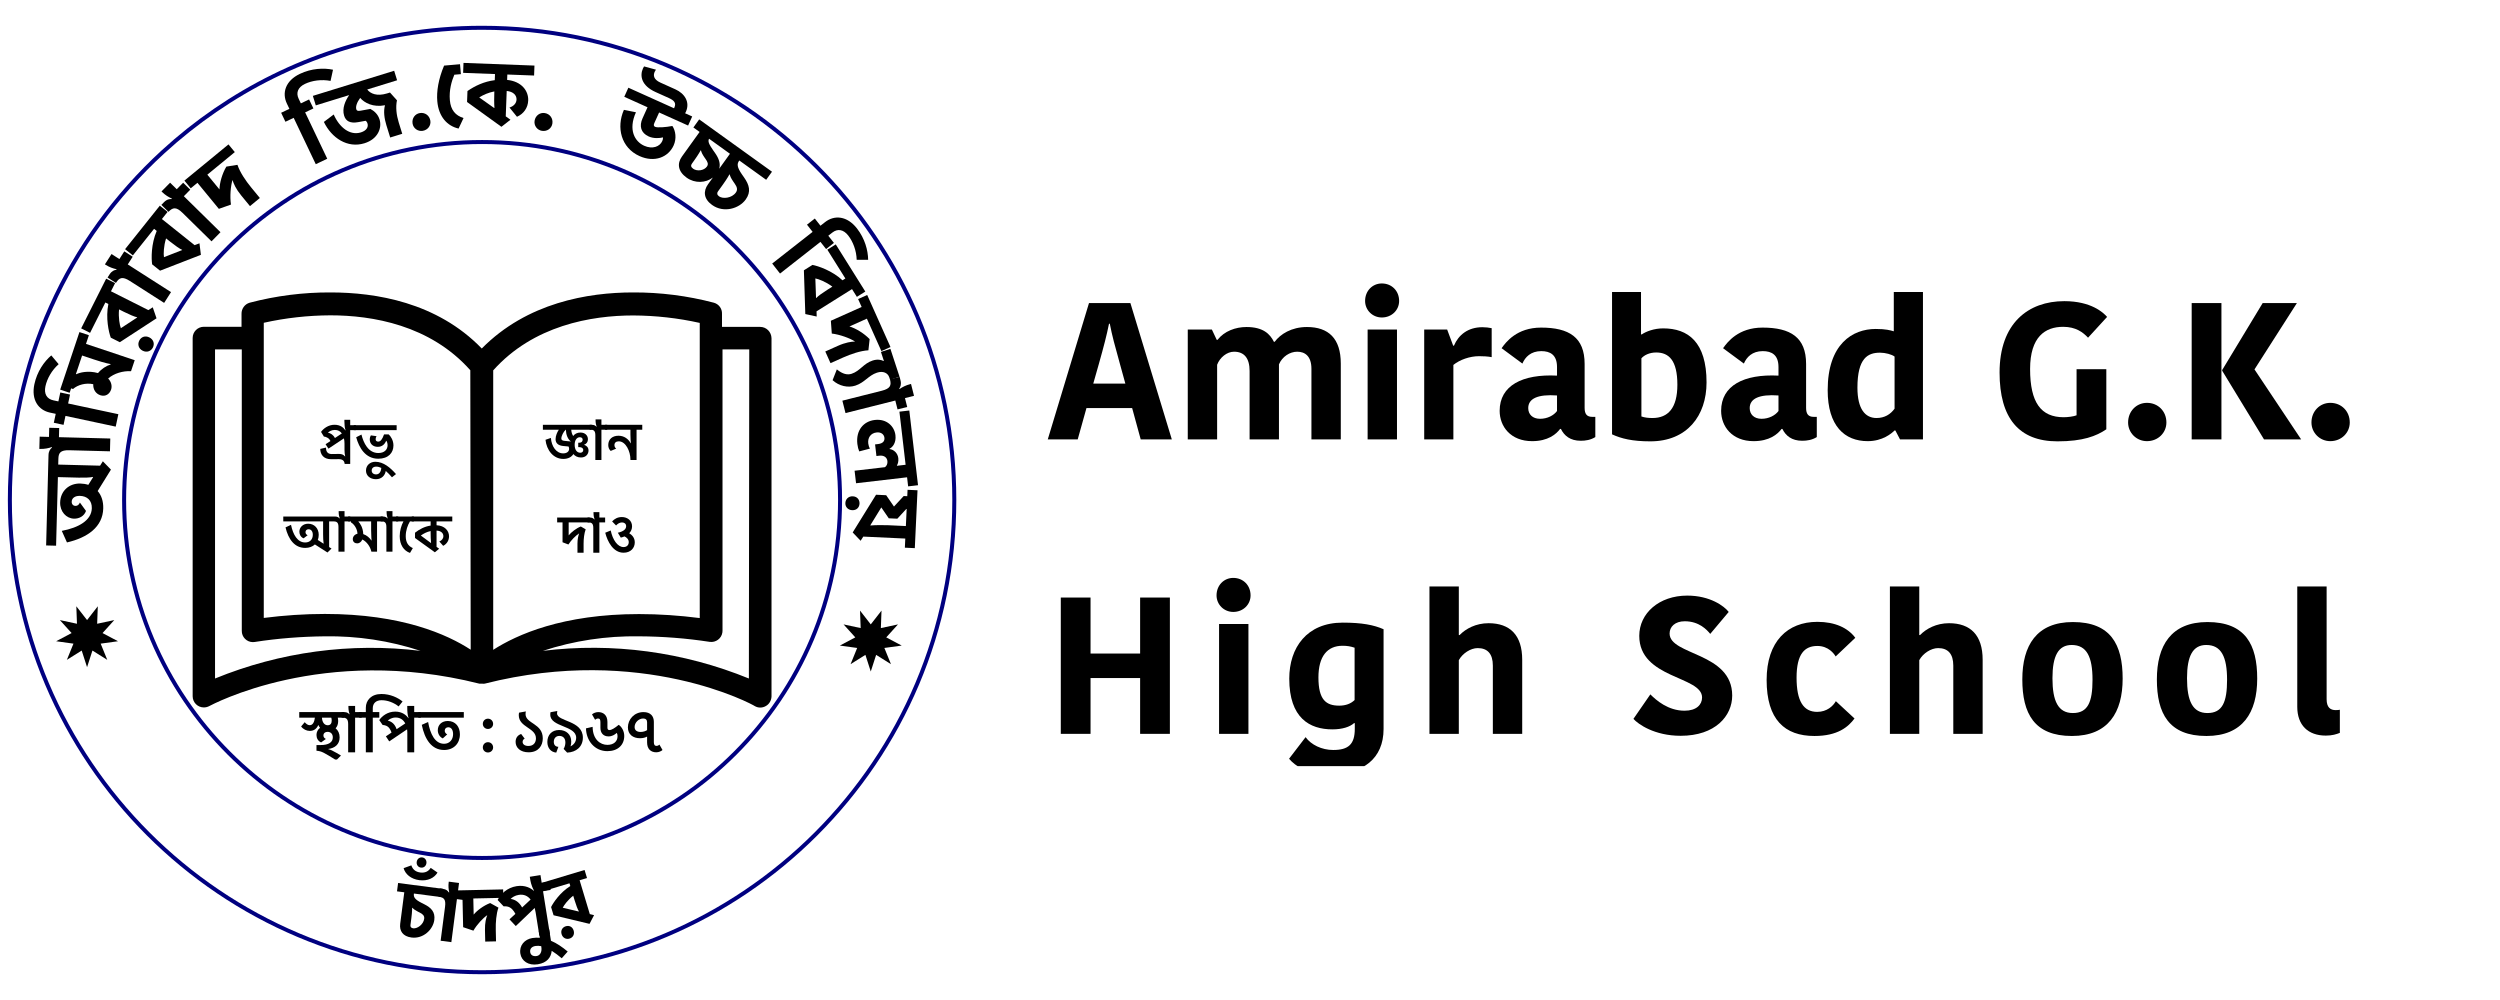<?xml version="1.0" encoding="UTF-8" standalone="no"?> <!-- Created with Vectornator (http://vectornator.io/) --><!DOCTYPE svg PUBLIC "-//W3C//DTD SVG 1.1//EN" "http://www.w3.org/Graphics/SVG/1.1/DTD/svg11.dtd">
<svg height="100%" stroke-miterlimit="10" style="fill-rule:nonzero;clip-rule:evenodd;stroke-linecap:round;stroke-linejoin:round;" version="1.1" viewBox="0 0 900 360" width="100%" xml:space="preserve" xmlns="http://www.w3.org/2000/svg" xmlns:vectornator="http://vectornator.io" xmlns:xlink="http://www.w3.org/1999/xlink">
<defs>
<path d="M92.568 178.321L174.153 178.321L174.153 178.321L174.153 209.524L174.153 209.524L92.568 209.524L92.568 209.524L92.568 178.321L92.568 178.321Z" fill-rule="evenodd" id="Fill"/>
<path d="M92.568 178.321L174.153 178.321L174.153 178.321L174.153 209.524L174.153 209.524L92.568 209.524L92.568 209.524L92.568 178.321L92.568 178.321Z" fill-rule="evenodd" id="Fill_2"/>
<path d="M92.568 178.321L174.153 178.321L174.153 178.321L174.153 209.524L174.153 209.524L92.568 209.524L92.568 209.524L92.568 178.321L92.568 178.321Z" fill-rule="evenodd" id="Fill_3"/>
<path d="M92.568 178.321L174.153 178.321L174.153 178.321L174.153 209.524L174.153 209.524L92.568 209.524L92.568 209.524L92.568 178.321L92.568 178.321Z" fill-rule="evenodd" id="Fill_4"/>
<path d="M92.568 178.321L174.153 178.321L174.153 178.321L174.153 209.524L174.153 209.524L92.568 209.524L92.568 209.524L92.568 178.321L92.568 178.321Z" fill-rule="evenodd" id="Fill_5"/>
<path d="M107.144 145.448L152.164 145.448L152.164 145.448L152.164 178.03L152.164 178.03L107.144 178.03L107.144 178.03L107.144 145.448L107.144 145.448Z" fill-rule="evenodd" id="Fill_6"/>
<path d="M107.144 145.448L152.164 145.448L152.164 145.448L152.164 178.03L152.164 178.03L107.144 178.03L107.144 178.03L107.144 145.448L107.144 145.448Z" fill-rule="evenodd" id="Fill_7"/>
<path d="M107.144 145.448L152.164 145.448L152.164 145.448L152.164 178.03L152.164 178.03L107.144 178.03L107.144 178.03L107.144 145.448L107.144 145.448Z" fill-rule="evenodd" id="Fill_8"/>
<path d="M191.778 145.307L236.798 145.307L236.798 145.307L236.798 177.89L236.798 177.89L191.778 177.89L191.778 177.89L191.778 145.307L191.778 145.307Z" fill-rule="evenodd" id="Fill_9"/>
<path d="M191.778 145.307L236.798 145.307L236.798 145.307L236.798 177.89L236.798 177.89L191.778 177.89L191.778 177.89L191.778 145.307L191.778 145.307Z" fill-rule="evenodd" id="Fill_10"/>
<path d="M191.778 145.307L236.798 145.307L236.798 145.307L236.798 177.89L236.798 177.89L191.778 177.89L191.778 177.89L191.778 145.307L191.778 145.307Z" fill-rule="evenodd" id="Fill_11"/>
<path d="M193.64 178.687L238.66 178.687L238.66 178.687L238.66 205.686L238.66 205.686L193.64 205.686L193.64 205.686L193.64 178.687L193.64 178.687Z" fill-rule="evenodd" id="Fill_12"/>
<path d="M193.64 178.687L238.66 178.687L238.66 178.687L238.66 205.686L238.66 205.686L193.64 205.686L193.64 205.686L193.64 178.687L193.64 178.687Z" fill-rule="evenodd" id="Fill_13"/>
<path d="M193.64 178.687L238.66 178.687L238.66 178.687L238.66 205.686L238.66 205.686L193.64 205.686L193.64 205.686L193.64 178.687L193.64 178.687Z" fill-rule="evenodd" id="Fill_14"/>
<path d="M105.82 247.798L242.798 247.798L242.798 247.798L242.798 273.442L242.798 273.442L105.82 273.442L105.82 273.442L105.82 247.798L105.82 247.798Z" fill-rule="evenodd" id="Fill_15"/>
<path d="M105.82 247.798L242.798 247.798L242.798 247.798L242.798 273.442L242.798 273.442L105.82 273.442L105.82 273.442L105.82 247.798L105.82 247.798Z" fill-rule="evenodd" id="Fill_16"/>
<path d="M105.82 247.798L242.798 247.798L242.798 247.798L242.798 273.442L242.798 273.442L105.82 273.442L105.82 273.442L105.82 247.798L105.82 247.798Z" fill-rule="evenodd" id="Fill_17"/>
<path d="M105.82 247.798L242.798 247.798L242.798 247.798L242.798 273.442L242.798 273.442L105.82 273.442L105.82 273.442L105.82 247.798L105.82 247.798Z" fill-rule="evenodd" id="Fill_18"/>
<path d="M105.82 247.798L242.798 247.798L242.798 247.798L242.798 273.442L242.798 273.442L105.82 273.442L105.82 273.442L105.82 247.798L105.82 247.798Z" fill-rule="evenodd" id="Fill_19"/>
<path d="M105.82 247.798L242.798 247.798L242.798 247.798L242.798 273.442L242.798 273.442L105.82 273.442L105.82 273.442L105.82 247.798L105.82 247.798Z" fill-rule="evenodd" id="Fill_20"/>
<path d="M105.82 247.798L242.798 247.798L242.798 247.798L242.798 273.442L242.798 273.442L105.82 273.442L105.82 273.442L105.82 247.798L105.82 247.798Z" fill-rule="evenodd" id="Fill_21"/>
<path d="M105.82 247.798L242.798 247.798L242.798 247.798L242.798 273.442L242.798 273.442L105.82 273.442L105.82 273.442L105.82 247.798L105.82 247.798Z" fill-rule="evenodd" id="Fill_22"/>
<path d="M105.82 247.798L242.798 247.798L242.798 247.798L242.798 273.442L242.798 273.442L105.82 273.442L105.82 273.442L105.82 247.798L105.82 247.798Z" fill-rule="evenodd" id="Fill_23"/>
<path d="M105.82 247.798L242.798 247.798L242.798 247.798L242.798 273.442L242.798 273.442L105.82 273.442L105.82 273.442L105.82 247.798L105.82 247.798Z" fill-rule="evenodd" id="Fill_24"/>
<path d="M374.715 84.185L896.45 84.185L896.45 84.185L896.45 275.815L896.45 275.815L374.715 275.815L374.715 275.815L374.715 84.185L374.715 84.185Z" fill-rule="evenodd" id="Fill_25"/>
<path d="M374.715 84.185L896.45 84.185L896.45 84.185L896.45 275.815L896.45 275.815L374.715 275.815L374.715 275.815L374.715 84.185L374.715 84.185Z" fill-rule="evenodd" id="Fill_26"/>
<path d="M374.715 84.185L896.45 84.185L896.45 84.185L896.45 275.815L896.45 275.815L374.715 275.815L374.715 275.815L374.715 84.185L374.715 84.185Z" fill-rule="evenodd" id="Fill_27"/>
<path d="M374.715 84.185L896.45 84.185L896.45 84.185L896.45 275.815L896.45 275.815L374.715 275.815L374.715 275.815L374.715 84.185L374.715 84.185Z" fill-rule="evenodd" id="Fill_28"/>
<path d="M374.715 84.185L896.45 84.185L896.45 84.185L896.45 275.815L896.45 275.815L374.715 275.815L374.715 275.815L374.715 84.185L374.715 84.185Z" fill-rule="evenodd" id="Fill_29"/>
<path d="M374.715 84.185L896.45 84.185L896.45 84.185L896.45 275.815L896.45 275.815L374.715 275.815L374.715 275.815L374.715 84.185L374.715 84.185Z" fill-rule="evenodd" id="Fill_30"/>
<path d="M374.715 84.185L896.45 84.185L896.45 84.185L896.45 275.815L896.45 275.815L374.715 275.815L374.715 275.815L374.715 84.185L374.715 84.185Z" fill-rule="evenodd" id="Fill_31"/>
<path d="M374.715 84.185L896.45 84.185L896.45 84.185L896.45 275.815L896.45 275.815L374.715 275.815L374.715 275.815L374.715 84.185L374.715 84.185Z" fill-rule="evenodd" id="Fill_32"/>
<path d="M374.715 84.185L896.45 84.185L896.45 84.185L896.45 275.815L896.45 275.815L374.715 275.815L374.715 275.815L374.715 84.185L374.715 84.185Z" fill-rule="evenodd" id="Fill_33"/>
<path d="M374.715 84.185L896.45 84.185L896.45 84.185L896.45 275.815L896.45 275.815L374.715 275.815L374.715 275.815L374.715 84.185L374.715 84.185Z" fill-rule="evenodd" id="Fill_34"/>
<path d="M374.715 84.185L896.45 84.185L896.45 84.185L896.45 275.815L896.45 275.815L374.715 275.815L374.715 275.815L374.715 84.185L374.715 84.185Z" fill-rule="evenodd" id="Fill_35"/>
<path d="M374.715 84.185L896.45 84.185L896.45 84.185L896.45 275.815L896.45 275.815L374.715 275.815L374.715 275.815L374.715 84.185L374.715 84.185Z" fill-rule="evenodd" id="Fill_36"/>
<path d="M374.715 84.185L896.45 84.185L896.45 84.185L896.45 275.815L896.45 275.815L374.715 275.815L374.715 275.815L374.715 84.185L374.715 84.185Z" fill-rule="evenodd" id="Fill_37"/>
<path d="M374.715 84.185L896.45 84.185L896.45 84.185L896.45 275.815L896.45 275.815L374.715 275.815L374.715 275.815L374.715 84.185L374.715 84.185Z" fill-rule="evenodd" id="Fill_38"/>
<path d="M374.715 84.185L896.45 84.185L896.45 84.185L896.45 275.815L896.45 275.815L374.715 275.815L374.715 275.815L374.715 84.185L374.715 84.185Z" fill-rule="evenodd" id="Fill_39"/>
<path d="M374.715 84.185L896.45 84.185L896.45 84.185L896.45 275.815L896.45 275.815L374.715 275.815L374.715 275.815L374.715 84.185L374.715 84.185Z" fill-rule="evenodd" id="Fill_40"/>
<path d="M374.715 84.185L896.45 84.185L896.45 84.185L896.45 275.815L896.45 275.815L374.715 275.815L374.715 275.815L374.715 84.185L374.715 84.185Z" fill-rule="evenodd" id="Fill_41"/>
<path d="M374.715 84.185L896.45 84.185L896.45 84.185L896.45 275.815L896.45 275.815L374.715 275.815L374.715 275.815L374.715 84.185L374.715 84.185Z" fill-rule="evenodd" id="Fill_42"/>
<path d="M374.715 84.185L896.45 84.185L896.45 84.185L896.45 275.815L896.45 275.815L374.715 275.815L374.715 275.815L374.715 84.185L374.715 84.185Z" fill-rule="evenodd" id="Fill_43"/>
<path d="M374.715 84.185L896.45 84.185L896.45 84.185L896.45 275.815L896.45 275.815L374.715 275.815L374.715 275.815L374.715 84.185L374.715 84.185Z" fill-rule="evenodd" id="Fill_44"/>
<path d="M374.715 84.185L896.45 84.185L896.45 84.185L896.45 275.815L896.45 275.815L374.715 275.815L374.715 275.815L374.715 84.185L374.715 84.185Z" fill-rule="evenodd" id="Fill_45"/>
<path d="M374.715 84.185L896.45 84.185L896.45 84.185L896.45 275.815L896.45 275.815L374.715 275.815L374.715 275.815L374.715 84.185L374.715 84.185Z" fill-rule="evenodd" id="Fill_46"/>
</defs>
<g id="Layer-1" vectornator:layerName="Layer 1">
<g opacity="1">
<g opacity="1">
<g opacity="1">
<path d="M173.55 350C267.438 350 343.55 273.888 343.55 180C343.55 86.112 267.438 10 173.55 10C163.876 10 154.39 10.809 145.156 12.361C112.098 17.92 82.278 33.019 58.625 54.73C24.771 85.805 3.55 130.424 3.55 180C3.55 273.888 79.662 350 173.55 350Z" fill="none" fill-rule="evenodd" opacity="1" stroke="#000080" stroke-linecap="butt" stroke-linejoin="miter" stroke-width="1.443"/>
<path d="M173.55 308.871C244.723 308.871 302.421 251.173 302.421 180C302.421 108.827 244.723 51.13 173.55 51.13C102.377 51.13 44.679 108.827 44.679 180C44.679 251.173 102.377 308.871 173.55 308.871Z" fill="none" fill-rule="evenodd" opacity="1" stroke="#000080" stroke-linecap="butt" stroke-linejoin="miter" stroke-width="1.443"/>
</g>
<g opacity="1">
<path d="M14.492 161.615C16.039 161.655 17.461 161.363 18.69 160.936L18.684 161.166C18.181 161.548 17.502 162.32 17.463 163.832L16.608 196.362L20.193 196.456L20.843 171.755L28.341 171.952C30.151 171.999 32.621 171.933 33.45 171.691L33.513 171.791L31.795 174.544C30.914 174.258 29.964 174.101 28.911 174.073C24.865 173.967 21.764 176.749 21.656 180.86C21.569 184.183 23.842 186.645 26.637 186.718C28.512 186.767 30.315 185.795 30.957 183.936L28.764 180.916C28.413 181.762 27.844 182.142 27.153 182.124C26.364 182.103 25.786 181.528 25.81 180.608C25.843 179.325 26.985 178.467 28.762 178.513C31.36 178.581 33.129 180.141 33.055 182.97C32.941 187.312 28.363 189.956 22.243 191.112L24.108 195.276C31.526 193.561 36.993 189.69 37.167 183.045C37.236 180.447 36.503 178.289 35.16 176.772L39.938 169.063L37.022 166.058L36.025 167.644L20.961 167.249L21.016 165.144C21.071 163.071 21.724 162.002 24.947 162.087L39.584 162.472L39.706 157.867L21.22 157.381L21.306 154.092L17.721 153.998L17.635 157.287L14.28 157.198L14.163 161.606L14.492 161.615Z" fill="#000000" fill-rule="evenodd" opacity="1" stroke="none"/>
<path d="M21.118 131.104C18.63 133.298 16.946 136.304 16.355 139.071C15.779 141.774 16.833 143.613 19.214 144.122L21.016 144.506L21.702 141.288L25.21 142.037L24.524 145.255L42.608 149.114L41.654 153.587L23.569 149.727L22.882 152.946L19.375 152.197L20.061 148.979L18.002 148.539C13.819 147.647 11.183 143.922 12.377 138.322C13.353 133.754 15.863 130.185 18.461 127.947L21.118 131.104Z" fill="#000000" fill-rule="evenodd" opacity="1" stroke="none"/>
<path d="M31.998 120.682L28.597 119.545L21.671 140.266L25.073 141.402L25.604 139.811L26.291 140.04C28.02 138.502 30.913 137.735 33.566 138.309C33.481 140.223 34.468 141.732 36.122 142.286C37.994 142.911 39.462 141.841 39.994 140.25C40.391 139.064 40.142 137.524 38.936 136.253C41.123 134.382 44.235 133.48 47.169 133.627L48.494 129.665L30.956 123.802L31.998 120.682ZM39.825 131.207C38.233 131.716 36.515 132.807 35.286 134.304C31.666 133.303 28.648 134.132 27.482 134.714L27.326 134.662L29.558 127.984L33.864 129.424C37.984 130.8 39.804 131.062 39.804 131.062L39.825 131.207Z" fill="#000000" fill-rule="evenodd" opacity="1" stroke="none"/>
<path d="M51.362 126.262C49.863 125.507 49.455 123.976 50.135 122.624C50.815 121.272 52.273 120.716 53.772 121.47C55.271 122.225 55.724 123.741 55.044 125.093C54.364 126.445 52.862 127.015 51.362 126.262ZM37.925 108.896L32.425 119.831L29.221 118.219L38.224 100.318L41.428 101.929L39.95 104.868L53.413 111.64L54.989 110.628L56.349 114.59L43.144 123.196L39.881 121.556C39.15 119.567 37.985 114.487 39.012 109.442L37.925 108.896ZM42.863 111.38C42.562 114.248 43.099 117.134 43.509 118.149L49.33 114.338L49.389 114.22C48.536 114.086 46.42 113.168 44.626 112.266L42.863 111.38Z" fill="#000000" fill-rule="evenodd" opacity="1" stroke="none"/>
<path d="M38.05 95.342C39.352 96.176 40.721 96.662 41.995 96.93L41.871 97.124C41.242 97.191 40.262 97.501 39.447 98.776L38.719 99.912L41.739 101.845L41.81 101.735C42.928 99.989 44.039 99.412 46.756 101.15L59.088 109.043L61.571 105.163L45.997 95.195L47.77 92.423L44.75 90.489L42.976 93.261L40.149 91.451L37.772 95.165L38.05 95.342Z" fill="#000000" fill-rule="evenodd" opacity="1" stroke="none"/>
<path d="M55.468 82.376L47.832 91.942L45.029 89.704L57.53 74.044L60.333 76.282L58.281 78.853L70.058 88.256L71.809 87.591L72.322 91.747L57.627 97.446L54.772 95.167C54.467 93.07 54.374 87.86 56.42 83.136L55.468 82.376ZM59.789 85.825C58.902 88.57 58.833 91.504 59.025 92.583L65.506 90.053L65.588 89.951C64.782 89.643 62.9 88.309 61.331 87.057L59.789 85.825Z" fill="#000000" fill-rule="evenodd" opacity="1" stroke="none"/>
<path d="M58.378 69.144C59.481 70.228 60.721 70.985 61.912 71.51L61.751 71.674C61.122 71.61 60.099 71.712 59.039 72.791L58.092 73.753L60.651 76.267L60.743 76.174C62.196 74.695 63.403 74.359 65.702 76.619L76.146 86.881L79.375 83.596L66.186 70.635L68.492 68.288L65.934 65.775L63.628 68.121L61.234 65.768L58.144 68.913L58.378 69.144Z" fill="#000000" fill-rule="evenodd" opacity="1" stroke="none"/>
<path d="M93.549 71.279L90.374 67.415C88.473 65.102 86.388 62.046 85.484 59.338L81.494 59.977C79.985 62.494 79.048 65.863 79.007 68.195L74.641 62.883L84.529 54.757L82.253 51.986L66.39 65.02L68.667 67.791L71.082 65.807L78.789 75.188L83.148 73.651C82.708 70.732 83.039 66.884 83.711 64.799C84.056 66.049 84.935 68.051 86.836 70.365L89.99 74.204L93.549 71.279Z" fill="#000000" fill-rule="evenodd" opacity="1" stroke="none"/>
<path d="M118.998 29.13C115.743 28.494 112.333 28.99 109.779 30.207C107.284 31.397 106.467 33.353 107.515 35.552L108.308 37.215L111.278 35.799L112.821 39.036L109.851 40.452L117.809 57.144L113.68 59.112L105.723 42.42L102.753 43.836L101.209 40.598L104.18 39.183L103.273 37.282C101.433 33.42 102.78 29.06 107.948 26.596C112.165 24.586 116.526 24.403 119.883 25.099L118.998 29.13Z" fill="#000000" fill-rule="evenodd" opacity="1" stroke="none"/>
<path d="M120.139 41.216C122.159 45.861 125.953 48.89 129.913 47.667C132.051 47.007 132.665 45.646 132.296 44.452C132.111 43.855 131.835 43.63 131.651 43.48L128.945 43.972C126.009 44.5 124.489 43.591 123.886 41.643C123.071 39.002 124.318 36.24 125.696 34.231L113.686 37.94L112.628 34.513L141.897 25.474L142.955 28.9L132.203 32.221C133.315 33.703 135.674 34.765 139.353 33.63L140.391 33.309L142.909 36.112C142.387 38.546 142.719 41.405 143.525 44.015L144.807 48.164L140.468 49.504L139.089 45.04C138.371 42.714 137.983 40.01 138.603 37.89C134.276 38.709 131.211 37.039 129.659 35.245C128.381 37.017 127.996 38.445 128.277 39.357C128.404 39.766 128.698 40.053 129.775 39.858L133.328 39.209C134.727 39.948 136.054 41.122 136.637 43.008C137.569 46.026 136.095 50.063 131.191 51.577C125.091 53.461 119.378 49.681 116.593 43.895L120.139 41.216Z" fill="#000000" fill-rule="evenodd" opacity="1" stroke="none"/>
<path d="M148.526 44.486C148.8 46.208 150.422 47.381 152.176 47.101C154.028 46.805 155.202 45.184 154.926 43.462C154.624 41.577 153.004 40.404 151.152 40.7C149.398 40.981 148.224 42.601 148.526 44.486Z" fill="#000000" fill-rule="evenodd" opacity="1" stroke="none"/>
<path d="M166.872 42.493C163.985 41.59 162.264 39.66 161.951 36.086C161.633 32.448 162.574 29.228 163.559 26.896L165.919 26.689L165.608 23.116L159.871 23.619C157.819 28.488 157.119 32.942 157.425 36.449C157.921 42.119 161.079 45.377 165.089 46.282L166.872 42.493Z" fill="#000000" fill-rule="evenodd" opacity="1" stroke="none"/>
<path d="M183.407 38.71C184.805 38.302 185.899 37.256 185.952 35.843C186.011 34.298 184.777 32.966 182.415 32.746L182.069 41.886L183.768 43.102L180.51 45.646L168.139 36.716L168.288 32.771C170.959 30.929 174.246 29.342 178.117 28.862L178.2 26.659L166.725 26.225L166.861 22.641L192.408 23.608L192.272 27.192L182.638 26.827L182.565 28.767C187.814 29.295 190.284 32.747 190.155 36.166C190.054 38.83 188.524 40.978 186.112 42.039L183.407 38.71ZM172.514 35.071L177.869 38.863L178.001 38.867C177.866 37.216 177.89 34.846 177.956 33.104L177.964 32.907C175.84 33.32 174.066 34.109 172.514 35.071Z" fill="#000000" fill-rule="evenodd" opacity="1" stroke="none"/>
<path d="M192.451 43.475C192.172 45.196 193.342 46.82 195.095 47.104C196.947 47.405 198.57 46.235 198.85 44.513C199.155 42.63 197.985 41.007 196.134 40.706C194.38 40.421 192.757 41.591 192.451 43.475Z" fill="#000000" fill-rule="evenodd" opacity="1" stroke="none"/>
<path d="M231.866 23.909C231.728 24.136 231.577 24.392 231.469 24.632C230.28 27.272 230.85 30.813 236.009 33.138L240.78 35.286C242.73 36.164 243.503 37.091 242.774 38.711C242.733 38.801 242.692 38.89 242.652 38.98L226.212 31.575L224.739 34.845L233.109 38.615L231.311 42.605C230.069 45.365 230.683 47.844 233.534 49.128C235.304 49.925 237.39 49.782 238.687 49.464C238.705 49.905 238.606 50.366 238.417 50.786C237.511 52.796 234.887 53.815 231.887 52.464C228.557 50.964 226.062 46.808 228.941 40.418L224.605 39.548C221.814 45.905 223.581 53.196 230.211 56.183C235.641 58.63 240.596 56.603 242.515 52.343C243.623 49.883 243.229 47.072 242.056 45.352C239.644 45.818 236.663 46.027 235.854 45.661C235.433 45.472 235.184 45.144 235.549 44.333L237.279 40.494L247.719 45.197L249.192 41.927L246.642 40.778C246.753 40.611 246.834 40.432 246.915 40.252C248.51 36.712 246.428 33.644 243.157 32.171L237.758 29.739C235.178 28.576 235.145 27.046 235.686 25.846C235.808 25.576 235.959 25.319 236.141 25.077L231.866 23.909Z" fill="#000000" fill-rule="evenodd" opacity="1" stroke="none"/>
<path d="M267.855 63.863L267.116 62.805C265.326 60.221 265.249 59.031 266.076 57.883L266.152 57.776L275.823 64.729L277.917 61.817L251.709 42.975L249.616 45.887L251.86 47.5L245.503 56.343C243.696 58.854 244.043 61.698 247.17 63.944C250.188 66.115 254.086 65.878 256.64 63.905L254.892 66.336C253.087 68.847 253.327 71.613 256.346 73.784C260.513 76.78 266.088 75.114 268.45 71.828C270.467 69.023 269.759 66.569 267.855 63.863ZM262.713 62.841C262.865 63.476 263.169 64.181 263.942 65.304L264.497 66.109C265.358 67.336 265.634 68.304 264.904 69.32C263.444 71.35 260.247 71.684 258.857 70.686C258.109 70.148 258.05 69.498 258.453 68.937L260.258 66.425C261.833 64.234 262.607 62.764 262.607 62.764L262.713 62.841ZM252.363 54.184C252.514 54.819 252.818 55.524 253.591 56.647L253.991 57.219C254.756 58.296 255.121 59.085 254.487 59.966C253.412 61.462 250.909 61.73 249.546 60.75C248.638 60.098 248.66 59.505 249.121 58.863L249.908 57.768C251.483 55.578 252.257 54.107 252.257 54.107L252.363 54.184ZM257.349 54.972L256.766 54.148C255.193 51.882 254.779 50.936 255.253 49.939L262.786 55.355L258.907 60.752C259.456 58.918 258.818 57.042 257.349 54.972Z" fill="#000000" fill-rule="evenodd" opacity="1" stroke="none"/>
<path d="M308.407 93.531C308.318 90.216 307.091 86.997 305.346 84.769C303.641 82.594 301.553 82.224 299.637 83.725L298.187 84.861L300.216 87.452L297.393 89.663L295.363 87.073L280.808 98.478L277.987 94.878L292.543 83.473L290.513 80.883L293.337 78.671L295.366 81.262L297.023 79.962C300.39 77.325 304.94 77.689 308.471 82.196C311.353 85.874 312.481 90.089 312.534 93.517L308.407 93.531Z" fill="#000000" fill-rule="evenodd" opacity="1" stroke="none"/>
<path d="M304.334 100.259L297.835 89.886L300.873 87.982L311.514 104.962L308.474 106.867L306.727 104.078L293.957 112.08L294.005 113.953L289.912 113.061L289.399 97.307L292.494 95.368C294.573 95.774 299.521 97.411 303.302 100.905L304.334 100.259ZM299.65 103.193C297.352 101.448 294.606 100.412 293.525 100.236L293.767 107.19L293.837 107.302C294.394 106.642 296.276 105.308 297.976 104.242L299.65 103.193Z" fill="#000000" fill-rule="evenodd" opacity="1" stroke="none"/>
<path d="M298.983 130.735L303.548 128.693C306.281 127.471 309.78 126.267 312.629 126.109L313.067 122.092C311.037 119.973 308.036 118.179 305.797 117.523L312.074 114.715L317.3 126.398L320.574 124.934L312.19 106.192L308.916 107.656L310.193 110.51L299.11 115.468L299.442 120.077C302.372 120.425 305.997 121.759 307.83 122.957C306.534 122.96 304.37 123.279 301.637 124.502L297.102 126.531L298.983 130.735Z" fill="#000000" fill-rule="evenodd" opacity="1" stroke="none"/>
<path d="M318.194 129.919L317.139 126.699L320.546 125.581L323.837 135.617L320.429 136.734L320.133 135.828C319.63 134.296 317.959 133.424 315.708 134.162C312.643 135.167 311.268 137.73 307.954 138.817C305.265 139.698 302.053 138.985 299.733 136.872L301.262 132.978C303.396 134.736 305.121 135.036 306.591 134.555C309.624 133.56 310.854 130.871 314.106 129.805C315.919 129.21 317.239 129.539 318.069 129.959L318.194 129.919Z" fill="#000000" fill-rule="evenodd" opacity="1" stroke="none"/>
<path d="M327.648 138.301C326.148 138.679 324.857 139.343 323.789 140.087L323.732 139.864C324.114 139.361 324.559 138.434 324.19 136.966L323.86 135.658L320.383 136.534L320.415 136.662C320.921 138.672 320.581 139.878 317.454 140.666L303.255 144.241L304.38 148.708L322.312 144.192L323.115 147.383L326.593 146.507L325.79 143.316L329.044 142.496L327.967 138.221L327.648 138.301Z" fill="#000000" fill-rule="evenodd" opacity="1" stroke="none"/>
<path d="M309.326 162.506C309.009 161.781 308.775 160.914 308.65 159.835C308.077 154.933 310.843 151.662 314.928 151.186C319.176 150.69 321.982 153.444 322.36 156.679C322.672 159.359 321.373 161.001 320.243 161.53L320.258 161.661C321.734 161.82 323.177 163.109 323.39 164.939C323.543 166.246 323.126 167.222 322.895 167.515L322.915 167.679L326.019 167.316L323.789 148.197L327.351 147.781L330.489 174.679L326.927 175.094L326.546 171.826L308.178 173.97L307.653 169.459L318.568 168.186C319.154 167.819 319.586 166.974 319.472 165.993C319.315 164.653 318.228 163.852 316.561 164.047L315.516 164.169L315.027 159.985L316.074 159.864C317.969 159.642 318.52 158.684 318.39 157.573C318.26 156.461 317.285 155.483 315.552 155.684C313.428 155.932 312.333 157.617 312.569 159.643C312.645 160.297 312.857 160.968 313.183 161.493L309.326 162.506Z" fill="#000000" fill-rule="evenodd" opacity="1" stroke="none"/>
<path d="M307.015 178.671C305.47 178.598 304.399 179.668 304.334 181.082C304.269 182.462 305.237 183.594 306.782 183.667C308.36 183.74 309.363 182.7 309.428 181.319C309.494 179.906 308.593 178.744 307.015 178.671ZM326.401 183.232L326.114 189.378L319.771 189.082C317.963 188.997 314.997 189.023 313.343 189.177L313.349 189.045L317.27 182.674L319.953 186.587L323.043 186.732L326.269 183.226L326.401 183.232ZM306.968 191.679L309.826 194.678L310.785 193.175L325.904 193.881L325.75 197.167L329.333 197.334L330.306 176.497L326.723 176.33L326.616 178.63L325.334 178.57L321.83 182.36L319.023 178.276L315.375 178.105L306.968 191.679Z" fill="#000000" fill-rule="evenodd" opacity="1" stroke="none"/>
</g>
<path d="M273.669 117.684C273.623 117.684 273.623 117.684 273.669 117.684L273.669 117.684L259.919 117.684L259.919 113.008C260.011 111.156 258.808 109.489 257.002 108.979C247.511 106.48 237.696 105.23 227.881 105.276C211.723 105.276 189.731 108.933 173.435 125.462C157.276 108.748 135.099 105.276 118.988 105.276C109.172 105.23 99.357 106.48 89.866 108.979C88.107 109.489 86.903 111.156 86.95 113.008L86.95 117.638L73.385 117.638C71.162 117.638 69.356 119.443 69.356 121.665L69.356 250.651C69.356 252.873 71.162 254.679 73.385 254.679C74.079 254.679 74.774 254.494 75.375 254.169C75.791 253.984 116.164 231.9 172.555 246.114L173.156 246.114L173.527 246.114C173.851 246.16 174.175 246.16 174.499 246.114C231.029 231.762 271.401 253.846 271.679 254.169C272.929 254.911 274.457 254.911 275.706 254.169C276.956 253.476 277.698 252.133 277.744 250.698L277.744 121.758C277.698 119.489 275.892 117.684 273.669 117.684ZM77.412 244.262L77.412 125.786L87.042 125.786L87.042 227.085C86.996 229.307 88.802 231.16 91.024 231.16C91.256 231.16 91.44 231.16 91.672 231.114C100.006 229.817 108.479 229.169 116.904 229.076C128.618 228.891 140.285 230.65 151.397 234.308C126.349 231.252 100.839 234.679 77.412 244.262ZM116.951 221.02C109.59 221.02 102.275 221.53 94.959 222.455L94.959 116.203C102.83 114.443 110.839 113.563 118.895 113.517C133.989 113.517 154.822 116.989 169.313 133.287L169.452 233.891C161.073 228.428 144.684 221.02 116.951 221.02ZM177.555 133.333C192 117.174 212.834 113.563 227.973 113.563C236.029 113.609 244.038 114.49 251.909 116.249L251.909 222.502C244.641 221.576 237.372 221.067 230.057 221.067C202.509 221.067 186.074 228.475 177.555 233.938L177.555 133.333ZM269.595 244.262C246.122 234.679 220.565 231.206 195.426 234.308C206.584 230.65 218.297 228.891 230.057 229.076C238.576 229.123 247.048 229.771 255.474 231.068C257.697 231.392 259.733 229.864 260.057 227.688C260.104 227.455 260.104 227.271 260.104 227.039L260.104 125.786L269.734 125.786L269.595 244.262Z" fill="#000000" fill-rule="evenodd" opacity="1" stroke="none"/>
<g opacity="1">
<g opacity="1">
<g opacity="1" vectornator:mask="#Fill">
<clipPath id="ClipPath">
<use overflow="#visible" xlink:href="#Fill"/>
</clipPath>
<g clip-path="url(#ClipPath)">
<path d="M121.92 184.331C121.92 185.31 122.113 186.116 122.304 186.615L122.189 186.615C121.978 186.366 121.556 185.943 120.634 185.943L101.978 185.943L101.978 187.709L116.316 187.709L116.316 192.392C116.316 193.506 116.374 194.907 116.508 195.694L116.45 195.713L114.416 194.389C114.627 193.832 114.742 193.199 114.742 192.527C114.742 190.243 113.188 188.534 110.942 188.534C109.042 188.534 107.775 189.839 107.775 191.413C107.775 192.431 108.313 193.41 109.291 193.794L110.75 192.68C110.232 192.45 109.982 192.047 109.982 191.587C109.982 190.953 110.404 190.531 111.095 190.531C111.997 190.531 112.611 191.279 112.611 192.508C112.611 194.12 111.633 195.29 109.867 195.29C107.122 195.29 105.51 192.546 104.762 188.938L102.785 189.859C103.802 194.139 106.048 197.248 109.867 197.248C111.325 197.248 112.516 196.788 113.36 196.001L117.89 198.899L119.348 197.479L118.485 196.941L118.485 187.709L120.116 187.709C121.249 187.709 121.844 188.113 121.844 189.706L121.844 198.611L124.032 198.611L124.032 187.709L126.104 187.709L126.104 185.943L124.032 185.943L124.032 184.005L121.92 184.005L121.92 184.331Z" fill="#000000" fill-rule="evenodd" opacity="1" stroke="none"/>
</g>
</g>
<g opacity="1" vectornator:mask="#Fill_2">
<clipPath id="ClipPath_2">
<use overflow="#visible" xlink:href="#Fill_2"/>
</clipPath>
<g clip-path="url(#ClipPath_2)">
<path d="M137.794 187.709L137.794 185.943L125.337 185.943L125.337 187.709L126.354 187.709L126.354 188.055C127.448 188.688 128.6 190.281 128.696 192.143C127.64 192.392 127.007 193.18 127.007 194.101C127.007 195.08 127.736 195.617 128.6 195.617C129.272 195.617 130.02 195.195 130.443 194.216C132.074 195.022 133.302 196.826 133.706 198.611L135.74 198.611L135.74 187.709L137.794 187.709ZM133.706 194.581C133.092 193.64 132.036 192.68 130.769 192.278C130.711 189.993 129.617 188.362 129.041 187.805L129.041 187.709L133.609 187.709L133.609 191.011C133.609 193.141 133.763 194.216 133.763 194.561L133.706 194.581Z" fill="#000000" fill-rule="evenodd" opacity="1" stroke="none"/>
</g>
</g>
<g opacity="1" vectornator:mask="#Fill_3">
<clipPath id="ClipPath_3">
<use overflow="#visible" xlink:href="#Fill_3"/>
</clipPath>
<g clip-path="url(#ClipPath_3)">
<path d="M139.176 184.331C139.176 185.31 139.367 186.116 139.559 186.615L139.444 186.615C139.233 186.366 138.811 185.943 137.89 185.943L137.026 185.943L137.026 187.709L137.371 187.709C138.504 187.709 139.099 188.113 139.099 189.706L139.099 198.611L141.287 198.611L141.287 187.709L143.36 187.709L143.36 185.943L141.287 185.943L141.287 184.005L139.176 184.005L139.176 184.331Z" fill="#000000" fill-rule="evenodd" opacity="1" stroke="none"/>
</g>
</g>
<g opacity="1" vectornator:mask="#Fill_4">
<clipPath id="ClipPath_4">
<use overflow="#visible" xlink:href="#Fill_4"/>
</clipPath>
<g clip-path="url(#ClipPath_4)">
<path d="M158.158 194.926C158.964 194.638 159.617 193.909 159.617 193.006C159.617 191.932 158.753 191.087 157.16 191.011L157.16 196.883L158.101 197.536L156.546 198.822L149.406 193.678L149.406 191.778C150.96 190.55 152.86 189.532 155.029 189.206L155.029 187.709L148.235 187.709L148.235 185.943L162.822 185.943L162.822 187.709L157.16 187.709L157.16 189.091C160.135 189.225 161.651 191.106 161.651 193.064C161.651 194.6 160.826 195.847 159.54 196.5L158.158 194.926ZM151.497 192.795L155.106 195.464L155.183 195.464C155.068 194.35 155.029 193.006 155.029 191.913L155.029 191.183C153.667 191.452 152.457 192.104 151.497 192.795Z" fill="#000000" fill-rule="evenodd" opacity="1" stroke="none"/>
</g>
</g>
<g opacity="1" vectornator:mask="#Fill_5">
<clipPath id="ClipPath_5">
<use overflow="#visible" xlink:href="#Fill_5"/>
</clipPath>
<g clip-path="url(#ClipPath_5)">
<path d="M148.618 197.306C146.93 196.596 146.066 195.195 146.066 193.045C146.066 190.953 146.757 189.072 147.582 187.709L149.002 187.709L149.002 185.943L142.592 185.943L142.592 187.709L145.241 187.709C144.492 189.11 143.897 191.011 143.897 193.026C143.897 196.155 145.375 198.285 147.601 199.053L148.618 197.306Z" fill="#000000" fill-rule="evenodd" opacity="1" stroke="none"/>
</g>
</g>
</g>
<g opacity="1">
<g opacity="1" vectornator:mask="#Fill_6">
<clipPath id="ClipPath_6">
<use overflow="#visible" xlink:href="#Fill_6"/>
</clipPath>
<g clip-path="url(#ClipPath_6)">
<path d="M118.051 155.757C118.493 155.354 119.318 154.778 120.547 154.778C121.679 154.778 122.505 155.258 123.061 156.045L120.566 157.696C120.028 156.582 119.049 155.949 118.051 155.757ZM116.593 157.158C117.035 157.196 117.342 157.312 117.63 157.465C118.263 157.715 118.685 158.175 118.954 158.77L117.207 159.922L118.244 161.515L123.81 157.81C123.963 158.405 124.021 159.058 124.021 159.73L124.021 162.014C124.021 162.801 124.117 163.742 124.27 164.298L124.193 164.298C123.656 163.684 123.023 163.415 122.063 163.415C121.411 163.415 120.105 163.454 119.395 163.454C117.725 163.454 117.342 162.263 117.342 161.131L115.288 161.611C115.326 163.588 116.439 165.316 119.203 165.316C119.933 165.316 121.2 165.296 121.986 165.296C123.368 165.296 123.982 165.93 124.079 167.005L126.074 167.005L126.074 154.836L128.128 154.836L128.128 153.07L126.074 153.07L126.074 151.131L123.982 151.131L123.982 151.649C123.982 152.647 124.079 154.107 124.405 154.893L124.328 154.932C123.752 154.049 122.639 152.916 120.412 152.916C118.205 152.916 116.439 154.26 115.576 155.488L116.593 157.158Z" fill="#000000" fill-rule="evenodd" opacity="1" stroke="none"/>
</g>
</g>
<g opacity="1" vectornator:mask="#Fill_7">
<clipPath id="ClipPath_7">
<use overflow="#visible" xlink:href="#Fill_7"/>
</clipPath>
<g clip-path="url(#ClipPath_7)">
<path d="M128.224 157.407C129.261 161.189 131.545 165.142 136.17 165.142C139.817 165.142 141.64 162.993 141.64 160.363C141.64 158.521 140.642 157.005 139.913 156.372L138.263 156.372C137.61 158.233 136.958 158.982 136.151 158.982C135.537 158.982 135.23 158.636 135.23 158.079C135.23 157.715 135.364 157.312 135.556 157.024L133.502 156.736C133.33 157.024 133.119 157.523 133.119 158.214C133.119 159.672 134.155 160.863 135.998 160.863C137.629 160.863 138.57 159.826 139.011 158.693L139.088 158.693C139.318 159.039 139.53 159.558 139.53 160.287C139.53 161.822 138.416 163.089 136.209 163.089C132.542 163.089 130.854 159.404 130.125 156.448L128.224 157.407ZM142.792 154.836L142.792 153.07L127.36 153.07L127.36 154.836L142.792 154.836Z" fill="#000000" fill-rule="evenodd" opacity="1" stroke="none"/>
</g>
</g>
<g opacity="1" vectornator:mask="#Fill_8">
<clipPath id="ClipPath_8">
<use overflow="#visible" xlink:href="#Fill_8"/>
</clipPath>
<g clip-path="url(#ClipPath_8)">
<path d="M135.402 170.786C134.443 170.786 133.809 170.229 133.809 169.423C133.809 168.54 134.424 167.983 135.441 167.983C136.055 167.983 136.669 168.156 137.265 168.444C137.188 169.749 136.574 170.786 135.402 170.786ZM141.103 171.822L142.562 170.67C140.508 168.348 138.051 166.237 135.114 166.237C133.253 166.237 131.756 167.503 131.756 169.423C131.756 171.151 133.138 172.513 135.345 172.513C137.476 172.513 138.627 171.054 138.877 169.538C139.625 170.172 140.374 170.977 141.103 171.822Z" fill="#000000" fill-rule="evenodd" opacity="1" stroke="none"/>
</g>
</g>
</g>
<g opacity="1">
<g opacity="1" vectornator:mask="#Fill_9">
<clipPath id="ClipPath_9">
<use overflow="#visible" xlink:href="#Fill_9"/>
</clipPath>
<g clip-path="url(#ClipPath_9)">
<path d="M203.635 154.696L203.711 154.696C203.788 156.481 204.344 158.054 205.535 158.938L203.213 158.707C202.598 158.631 202.08 158.477 202.08 157.901C202.08 156.942 202.828 155.483 203.635 154.696ZM209.162 164.696C210.928 164.696 211.869 163.467 211.869 162.181C211.869 161.087 211.158 160.396 210.314 160.166L210.314 160.089C211.12 159.801 211.658 159.091 211.658 158.151C211.658 156.807 210.66 155.713 208.951 155.713C207.781 155.713 206.916 156.193 206.341 156.961C205.957 156.366 205.707 155.636 205.65 154.696L213.02 154.696L213.02 152.93L195.439 152.93L195.439 154.696L201.178 154.696C200.602 155.54 200.007 156.884 200.007 158.112C200.007 159.629 201.063 160.377 202.675 160.55L204.671 160.742C204.767 160.953 204.882 161.184 204.882 161.605C204.882 162.47 204.153 163.217 202.751 163.217C200.256 163.217 198.548 160.722 198.318 157.652L196.379 158.324C196.763 162.047 199.201 165.214 202.79 165.214C204.575 165.214 205.784 164.484 206.418 163.467C207.032 164.216 207.934 164.696 209.162 164.696ZM209.757 158.266C209.757 158.957 209.316 159.379 208.567 159.379L208.164 159.379L208.164 160.972L208.586 160.972C209.431 160.972 209.969 161.337 209.969 162.028C209.969 162.584 209.546 162.987 208.913 162.987C207.646 162.987 206.878 161.855 206.878 160.147C206.878 158.228 207.819 157.402 208.721 157.402C209.374 157.402 209.757 157.747 209.757 158.266Z" fill="#000000" fill-rule="evenodd" opacity="1" stroke="none"/>
</g>
</g>
<g opacity="1" vectornator:mask="#Fill_10">
<clipPath id="ClipPath_10">
<use overflow="#visible" xlink:href="#Fill_10"/>
</clipPath>
<g clip-path="url(#ClipPath_10)">
<path d="M214.402 151.318C214.402 152.296 214.594 153.103 214.786 153.602L214.671 153.602C214.46 153.352 214.037 152.93 213.116 152.93L212.253 152.93L212.253 154.696L212.598 154.696C213.73 154.696 214.325 155.099 214.325 156.692L214.325 165.598L216.513 165.598L216.513 154.696L218.586 154.696L218.586 152.93L216.513 152.93L216.513 150.991L214.402 150.991L214.402 151.318Z" fill="#000000" fill-rule="evenodd" opacity="1" stroke="none"/>
</g>
</g>
<g opacity="1" vectornator:mask="#Fill_11">
<clipPath id="ClipPath_11">
<use overflow="#visible" xlink:href="#Fill_11"/>
</clipPath>
<g clip-path="url(#ClipPath_11)">
<path d="M221.83 161.51C221.446 161.222 221.197 160.78 221.197 160.243C221.197 159.379 221.772 158.88 222.771 158.88C225.285 158.88 226.955 162.527 226.955 165.368L226.955 165.598L229.162 165.598L229.162 154.696L231.216 154.696L231.216 152.93L217.838 152.93L217.838 154.696L226.955 154.696L226.955 156.423C226.955 157.978 227.07 159.052 227.127 159.552L227.051 159.552C226.187 158.016 224.69 156.865 222.655 156.865C220.467 156.865 218.97 158.112 218.97 160.224C218.97 161.164 219.335 161.855 219.853 162.335L221.83 161.51Z" fill="#000000" fill-rule="evenodd" opacity="1" stroke="none"/>
</g>
</g>
</g>
<g opacity="1">
<g opacity="1" vectornator:mask="#Fill_12">
<clipPath id="ClipPath_12">
<use overflow="#visible" xlink:href="#Fill_12"/>
</clipPath>
<g clip-path="url(#ClipPath_12)">
<path d="M210.094 198.977L210.094 195.676C210.094 193.987 210.305 192.029 210.842 190.551L209.096 189.534C207.445 190.167 205.622 191.626 204.72 192.739L204.72 188.075L212.282 188.075L212.282 186.309L200.574 186.309L200.574 188.075L202.512 188.075L202.512 195.215L204.624 196.021C205.641 194.447 207.196 192.854 208.501 192.01C208.194 192.816 207.887 194.064 207.887 195.676L207.887 198.977L210.094 198.977Z" fill="#000000" fill-rule="evenodd" opacity="1" stroke="none"/>
</g>
</g>
<g opacity="1" vectornator:mask="#Fill_13">
<clipPath id="ClipPath_13">
<use overflow="#visible" xlink:href="#Fill_13"/>
</clipPath>
<g clip-path="url(#ClipPath_13)">
<path d="M213.664 184.697C213.664 185.676 213.856 186.482 214.048 186.981L213.933 186.981C213.721 186.732 213.3 186.309 212.378 186.309L211.514 186.309L211.514 188.075L211.86 188.075C212.993 188.075 213.588 188.478 213.588 190.071L213.588 198.977L215.775 198.977L215.775 188.075L217.848 188.075L217.848 186.309L215.775 186.309L215.775 184.371L213.664 184.371L213.664 184.697Z" fill="#000000" fill-rule="evenodd" opacity="1" stroke="none"/>
</g>
</g>
<g opacity="1" vectornator:mask="#Fill_14">
<clipPath id="ClipPath_14">
<use overflow="#visible" xlink:href="#Fill_14"/>
</clipPath>
<g clip-path="url(#ClipPath_14)">
<path d="M220.363 187.71L221.783 189.169C222.34 188.574 223.069 188.075 223.914 188.075C224.758 188.075 225.411 188.536 225.411 189.438C225.411 190.474 224.489 191.338 222.416 191.78L223.491 193.545C223.971 193.43 224.412 193.276 224.816 193.104C225.564 193.45 226.351 194.14 226.351 195.157C226.351 196.175 225.698 196.943 224.47 196.943C222.34 196.943 220.554 194.332 219.863 190.973L217.886 191.78C218.693 194.985 220.765 198.977 224.489 198.977C227.1 198.977 228.52 197.23 228.52 195.253C228.52 193.583 227.502 192.566 226.524 191.971C227.157 191.318 227.541 190.474 227.541 189.476C227.541 187.365 225.814 186.136 223.875 186.136C222.302 186.136 221.169 186.827 220.363 187.71Z" fill="#000000" fill-rule="evenodd" opacity="1" stroke="none"/>
</g>
</g>
</g>
<g opacity="1">
<g opacity="1" vectornator:mask="#Fill_15">
<clipPath id="ClipPath_15">
<use overflow="#visible" xlink:href="#Fill_15"/>
</clipPath>
<g clip-path="url(#ClipPath_15)">
<path d="M109.698 259.994L108.404 261.529C109.172 262.561 110.378 263.131 111.518 263.131C113.054 263.131 114.063 262.276 114.59 260.981C114.765 261.376 114.985 261.727 115.226 262.013C114.392 262.627 113.932 263.548 113.932 264.579C113.932 265.741 114.48 266.794 115.599 267.276L117.309 266.026C116.717 265.741 116.432 265.302 116.432 264.776C116.432 263.965 117.046 263.46 117.902 263.46C119.109 263.46 119.81 264.272 119.81 265.456C119.81 267.211 118.341 268.22 115.401 268.22L113.932 268.22L113.932 270.26C115.884 270.457 116.388 270.808 121.061 273.682L122.749 271.993L121.192 271.072C119.767 270.238 118.999 269.887 118.209 269.712L118.209 269.624C120.49 269.317 122.267 268.023 122.267 265.456C122.267 264.074 121.741 262.934 120.819 262.188C121.412 261.551 121.741 260.674 121.741 259.621C121.741 259.204 121.697 258.81 121.609 258.371L123.846 258.371L123.846 256.353L107.724 256.353L107.724 258.371L113.362 258.371C113.186 259.731 112.704 261.069 111.518 261.069C110.795 261.069 110.246 260.608 109.698 259.994ZM119.416 259.424C119.416 260.345 119.021 261.091 117.989 261.091C116.673 261.091 115.972 259.841 115.906 258.371L119.262 258.371C119.372 258.634 119.416 259.007 119.416 259.424Z" fill="#000000" fill-rule="evenodd" opacity="1" stroke="none"/>
</g>
</g>
<g opacity="1" vectornator:mask="#Fill_16">
<clipPath id="ClipPath_16">
<use overflow="#visible" xlink:href="#Fill_16"/>
</clipPath>
<g clip-path="url(#ClipPath_16)">
<path d="M125.426 254.51C125.426 255.629 125.645 256.551 125.865 257.121L125.733 257.121C125.492 256.836 125.009 256.353 123.956 256.353L122.969 256.353L122.969 258.371L123.364 258.371C124.658 258.371 125.338 258.832 125.338 260.652L125.338 270.83L127.839 270.83L127.839 258.371L130.208 258.371L130.208 256.353L127.839 256.353L127.839 254.137L125.426 254.137L125.426 254.51Z" fill="#000000" fill-rule="evenodd" opacity="1" stroke="none"/>
</g>
</g>
<g opacity="1" vectornator:mask="#Fill_17">
<clipPath id="ClipPath_17">
<use overflow="#visible" xlink:href="#Fill_17"/>
</clipPath>
<g clip-path="url(#ClipPath_17)">
<path d="M139.596 259.424C140.1 258.963 141.044 258.305 142.448 258.305C144.071 258.305 145.212 259.139 145.891 260.433L142.777 262.517C142.185 260.74 141.066 259.753 139.596 259.424ZM149.116 270.83L149.116 258.371L151.485 258.371L151.485 256.353L149.116 256.353L149.116 254.137L146.615 254.137L146.615 254.795C146.615 255.936 146.681 257.384 147.076 258.503L147.01 258.546C146.352 257.538 144.861 256.178 142.294 256.178C139.53 256.178 137.534 257.779 136.525 259.226L137.754 261.003C138.039 261.003 138.28 261.047 138.521 261.113C139.969 261.42 140.583 262.649 140.956 263.723L138.916 265.083L140.122 266.904L146.549 262.561C146.615 263 146.637 263.482 146.637 263.965L146.637 270.83L149.116 270.83Z" fill="#000000" fill-rule="evenodd" opacity="1" stroke="none"/>
</g>
</g>
<g opacity="1" vectornator:mask="#Fill_18">
<clipPath id="ClipPath_18">
<use overflow="#visible" xlink:href="#Fill_18"/>
</clipPath>
<g clip-path="url(#ClipPath_18)">
<path d="M143.501 254.313C141.834 252.975 139.552 252.076 137.359 252.076C135.296 252.076 134.2 253.26 134.2 254.971L134.2 256.353L136.547 256.353L136.547 258.371L134.2 258.371L134.2 270.83L131.7 270.83L131.7 258.371L129.33 258.371L129.33 256.353L131.7 256.353L131.7 254.795C131.7 252.076 133.673 249.838 137.315 249.838C140.517 249.838 143.26 251.176 144.926 252.536L143.501 254.313Z" fill="#000000" fill-rule="evenodd" opacity="1" stroke="none"/>
</g>
</g>
<g opacity="1" vectornator:mask="#Fill_19">
<clipPath id="ClipPath_19">
<use overflow="#visible" xlink:href="#Fill_19"/>
</clipPath>
<g clip-path="url(#ClipPath_19)">
<path d="M159.404 265.829C158.351 265.346 157.605 264.228 157.605 262.868C157.605 260.937 159.053 259.555 161.203 259.555C164.01 259.555 165.568 261.684 165.568 264.337C165.568 267.716 163.264 269.997 159.887 269.997C155.346 269.997 152.889 266.114 151.836 260.937L154.118 259.928C154.885 264.272 156.618 267.76 159.865 267.76C161.926 267.76 163.111 266.18 163.111 264.294C163.111 262.846 162.519 261.815 161.378 261.815C160.654 261.815 160.106 262.276 160.106 263.043C160.106 263.614 160.435 264.118 161.005 264.359L159.404 265.829ZM166.972 256.353L166.972 258.371L150.608 258.371L150.608 256.353L166.972 256.353Z" fill="#000000" fill-rule="evenodd" opacity="1" stroke="none"/>
</g>
</g>
<g opacity="1" vectornator:mask="#Fill_20">
<clipPath id="ClipPath_20">
<use overflow="#visible" xlink:href="#Fill_20"/>
</clipPath>
<g clip-path="url(#ClipPath_20)">
<path d="M173.816 260.608C173.816 261.617 174.627 262.429 175.658 262.429C176.711 262.429 177.523 261.617 177.523 260.608C177.523 259.533 176.711 258.722 175.658 258.722C174.627 258.722 173.816 259.533 173.816 260.608ZM173.816 269.076C173.816 270.085 174.627 270.896 175.658 270.896C176.711 270.896 177.523 270.085 177.523 269.076C177.523 268.001 176.711 267.189 175.658 267.189C174.627 267.189 173.816 268.001 173.816 269.076Z" fill="#000000" fill-rule="evenodd" opacity="1" stroke="none"/>
</g>
</g>
<g opacity="1" vectornator:mask="#Fill_21">
<clipPath id="ClipPath_21">
<use overflow="#visible" xlink:href="#Fill_21"/>
</clipPath>
<g clip-path="url(#ClipPath_21)">
<path d="M192.943 265.807C192.943 267.254 192.132 268.549 190.245 268.549C188.842 268.549 188.139 267.891 188.139 267.079C188.139 266.553 188.424 266.114 188.885 265.917L187.613 264.228C186.516 264.623 185.617 265.478 185.617 267.079C185.617 269.207 187.371 270.83 190.289 270.83C193.886 270.83 195.4 268.396 195.4 265.807C195.4 260.367 189.193 260.564 189.193 257.055C189.193 256.507 189.302 256.178 189.324 256.112L186.867 256.551C186.801 256.792 186.757 257.121 186.757 257.45C186.757 261.859 192.943 261.969 192.943 265.807Z" fill="#000000" fill-rule="evenodd" opacity="1" stroke="none"/>
</g>
</g>
<g opacity="1" vectornator:mask="#Fill_22">
<clipPath id="ClipPath_22">
<use overflow="#visible" xlink:href="#Fill_22"/>
</clipPath>
<g clip-path="url(#ClipPath_22)">
<path d="M207.421 265.566C207.421 267.013 206.609 268.089 205.402 268.681C205.6 268.045 205.644 267.474 205.644 266.925C205.644 264.447 203.867 262.802 201.279 262.802C198.646 262.802 197.045 264.579 197.045 267.101C197.045 269.295 198.317 270.764 200.247 270.94L201.016 268.856C199.918 268.812 199.37 268.133 199.37 267.035C199.37 265.763 200.16 264.93 201.367 264.93C202.595 264.93 203.538 265.675 203.538 267.298C203.538 268.001 203.341 268.9 202.902 269.602L204.174 270.94C207.399 270.808 209.833 268.856 209.833 265.544C209.833 259.248 200.533 259.841 200.533 256.792C200.533 256.353 200.643 256.024 200.643 255.958L198.186 256.397C198.12 256.638 198.098 256.967 198.098 257.296C198.098 261.793 207.421 261.156 207.421 265.566Z" fill="#000000" fill-rule="evenodd" opacity="1" stroke="none"/>
</g>
</g>
<g opacity="1" vectornator:mask="#Fill_23">
<clipPath id="ClipPath_23">
<use overflow="#visible" xlink:href="#Fill_23"/>
</clipPath>
<g clip-path="url(#ClipPath_23)">
<path d="M213.124 257.187L214.243 259.139C214.484 258.875 214.901 258.656 215.295 258.656C215.953 258.656 216.151 259.117 216.151 260.016L216.151 262.034C216.151 263.855 217.182 265.105 219.069 265.105C220.341 265.105 221.24 264.535 222.051 263.833C222.227 264.14 222.315 264.644 222.315 265.039C222.315 266.904 220.933 268.154 218.652 268.154C216.085 268.154 213.387 266.18 213.343 261.662L210.952 262.21C211.04 266.618 214.045 270.414 218.652 270.414C222.424 270.414 224.728 268.198 224.728 264.93C224.728 263.131 223.741 261.573 222.731 260.937C221.306 262.122 220.165 262.824 219.398 262.824C218.937 262.824 218.674 262.583 218.674 261.925L218.674 259.928C218.674 257.494 217.247 256.353 215.361 256.353C214.484 256.353 213.585 256.748 213.124 257.187Z" fill="#000000" fill-rule="evenodd" opacity="1" stroke="none"/>
</g>
</g>
<g opacity="1" vectornator:mask="#Fill_24">
<clipPath id="ClipPath_24">
<use overflow="#visible" xlink:href="#Fill_24"/>
</clipPath>
<g clip-path="url(#ClipPath_24)">
<path d="M230.629 263.504C229.4 263.504 228.457 262.978 228.457 261.727C228.457 260.06 229.993 258.656 231.55 258.656C232.493 258.656 232.953 259.161 232.953 260.016L232.953 262.846C232.405 263.175 231.616 263.504 230.629 263.504ZM232.953 267.233C232.953 269.668 234.313 270.83 236.266 270.83C237.143 270.83 238.065 270.435 238.503 269.997L237.385 268.045C237.165 268.308 236.727 268.527 236.332 268.527C235.674 268.527 235.388 268.067 235.388 267.167L235.388 259.862C235.388 257.845 234.204 256.353 231.659 256.353C228.303 256.353 226.044 259.007 226.044 261.859C226.044 264.425 227.908 265.763 230.387 265.763C231.506 265.763 232.361 265.5 232.953 265.171L232.953 267.233Z" fill="#000000" fill-rule="evenodd" opacity="1" stroke="none"/>
</g>
</g>
</g>
</g>
<g opacity="1">
<path d="M31.343 240.192L29.41 234.198L24.074 237.547L26.446 231.711L20.206 230.848L25.775 227.902L21.55 223.23L27.709 224.552L27.476 218.257L31.343 223.23L35.211 218.257L34.978 224.552L41.137 223.23L36.912 227.902L42.48 230.848L36.24 231.711L38.613 237.547L33.277 234.198L31.343 240.192Z" fill="#000000" fill-rule="evenodd" opacity="1" stroke="none"/>
<path d="M313.477 241.747L311.544 235.752L306.208 239.101L308.581 233.265L302.341 232.402L307.909 229.456L303.684 224.784L309.843 226.107L309.61 219.812L313.477 224.784L317.346 219.812L317.112 226.107L323.271 224.784L319.046 229.456L324.614 232.402L318.374 233.265L320.747 239.101L315.411 235.752L313.477 241.747Z" fill="#000000" fill-rule="evenodd" opacity="1" stroke="none"/>
</g>
<path d="M152.716 325.519C155.216 326.768 156.725 328.309 156.349 331.202C155.91 334.591 152.433 338.063 148.134 337.505C145.021 337.101 143.735 335.141 144.07 332.55L145.541 321.226L142.923 320.886L143.312 317.882L159.376 319.968L158.987 322.971L149.012 321.676L148.998 321.787C148.844 322.972 149.377 323.825 151.743 325.029L152.716 325.519ZM148.374 326.805C148.374 326.805 148.389 328.208 148.096 330.467L147.759 333.057C147.684 333.636 147.989 334.096 148.76 334.196C150.193 334.382 152.437 332.852 152.709 330.758C152.845 329.711 152.251 329.101 151.12 328.534L150.384 328.159C149.36 327.633 148.852 327.231 148.485 326.819L148.374 326.805Z" fill="#000000" fill-rule="evenodd" opacity="1" stroke="none"/>
<path d="M151.312 314.102C149.576 313.876 148.546 312.959 148.088 311.526L145.295 312.537C145.908 314.718 147.951 316.467 150.954 316.857C153.985 317.251 156.351 316.072 157.501 314.12L155.059 312.431C154.25 313.698 153.02 314.324 151.312 314.102ZM150.013 310.291C149.885 311.283 150.466 312.199 151.541 312.339C152.588 312.475 153.384 311.737 153.512 310.745C153.641 309.753 153.063 308.81 152.017 308.674C150.942 308.534 150.142 309.299 150.013 310.291Z" fill="#000000" fill-rule="evenodd" opacity="1" stroke="none"/>
<path d="M161.523 317.668C161.355 318.963 161.477 320.184 161.73 321.254L161.538 321.229C161.26 320.772 160.67 320.136 159.403 319.971L158.273 319.824L157.884 322.828L157.994 322.843C159.73 323.068 160.571 323.709 160.221 326.41L158.629 338.671L162.487 339.172L164.496 323.687L167.252 324.044L167.641 321.041L164.886 320.683L165.251 317.872L161.559 317.393L161.523 317.668Z" fill="#000000" fill-rule="evenodd" opacity="1" stroke="none"/>
<path d="M178.571 338.889L178.478 334.667C178.421 332.139 178.63 329.021 179.442 326.753L176.46 325.095C174.145 325.98 171.766 327.728 170.52 329.257L170.393 323.45L181.198 323.212L181.131 320.184L163.797 320.567L163.865 323.595L166.503 323.537L166.73 333.787L170.426 335.039C171.657 332.872 173.883 330.488 175.417 329.454C174.994 330.464 174.533 332.253 174.589 334.78L174.682 338.975L178.571 338.889Z" fill="#000000" fill-rule="evenodd" opacity="1" stroke="none"/>
<path d="M183.837 323.606C184.421 323.034 185.33 322.383 186.757 322.155C188.595 321.861 189.997 322.538 191.021 323.838L187.959 326.69C186.967 324.879 185.594 323.86 183.837 323.606ZM197.953 336.236L195.491 320.816L198.235 320.378L197.757 317.388L195.014 317.826L194.567 315.028L190.725 315.641L190.826 316.272C190.984 317.26 191.216 318.714 192.226 320.634L192.152 320.702C191.158 319.764 189.047 318.525 185.974 319.016C182.517 319.568 180.19 321.909 179.144 323.989L181.311 326.289C181.754 326.245 182.152 326.267 182.499 326.323C184.059 326.58 184.937 327.847 185.541 328.988L183.408 330.961L185.68 333.384L192.49 326.866C192.627 327.379 192.738 327.895 192.83 328.472L194.166 336.84L197.953 336.236Z" fill="#000000" fill-rule="evenodd" opacity="1" stroke="none"/>
<path d="M193.233 344.165C191.917 344.375 191.043 343.839 190.872 342.77C190.684 341.59 191.425 340.768 192.769 340.553C193.428 340.448 194.135 340.475 194.834 340.618L194.894 341.002C195.144 342.566 194.495 343.964 193.233 344.165L193.233 344.165ZM202.226 344.98L204.371 342.555C202.455 340.948 200.432 339.555 198.35 338.677L197.689 334.534L193.957 335.13L194.351 337.599C193.466 337.516 192.543 337.551 191.637 337.695C188.866 338.137 186.86 340.372 187.328 343.307C187.749 345.941 190.194 347.689 193.597 347.146C196.971 346.607 198.374 344.638 198.618 342.292C199.805 343.031 201.023 343.962 202.226 344.98Z" fill="#000000" fill-rule="evenodd" opacity="1" stroke="none"/>
<path d="M202.177 336.312C202.585 337.669 203.808 338.258 205.032 337.889C206.256 337.521 206.922 336.363 206.514 335.006C206.105 333.649 204.918 333.078 203.694 333.447C202.47 333.815 201.769 334.955 202.177 336.312ZM205.016 317.988L195.119 320.969L194.245 318.069L210.448 313.19L211.321 316.089L208.661 316.89L212.33 329.075L213.866 329.454L212.228 332.588L199.282 329.494L198.393 326.541C199.187 324.938 201.623 321.273 205.312 318.973L205.016 317.988ZM206.362 322.458C204.429 323.94 202.972 325.945 202.588 326.786L208.305 328.14L208.411 328.108C207.998 327.507 207.331 325.677 206.843 324.054L206.362 322.458Z" fill="#000000" fill-rule="evenodd" opacity="1" stroke="none"/>
</g>
<g opacity="1">
<g opacity="1" vectornator:mask="#Fill_25">
<clipPath id="ClipPath_25">
<use overflow="#visible" xlink:href="#Fill_25"/>
</clipPath>
<g clip-path="url(#ClipPath_25)">
<path d="M395.605 130.955C397.355 124.725 398.405 120.735 399.245 116.535L399.525 116.535C400.365 120.875 401.345 124.445 403.235 131.235L405.125 138.095L393.575 138.095L395.605 130.955ZM392.035 109.115L377.195 158.185L387.975 158.185L391.125 146.915L407.575 146.915L410.655 158.185L421.855 158.185L406.945 109.115L392.035 109.115Z" fill="#000000" fill-rule="evenodd" opacity="1" stroke="none"/>
</g>
</g>
<g opacity="1" vectornator:mask="#Fill_26">
<clipPath id="ClipPath_26">
<use overflow="#visible" xlink:href="#Fill_26"/>
</clipPath>
<g clip-path="url(#ClipPath_26)">
<path d="M458.885 123.045L458.605 123.045C457.205 120.245 454.755 117.725 448.735 117.725C444.815 117.725 440.755 119.195 438.305 122.345L438.025 122.345L436.275 118.635L427.595 118.635L427.595 158.185L438.165 158.185L438.165 131.305C439.145 128.715 441.665 126.615 444.255 126.615C447.895 126.615 449.855 128.925 449.855 133.545L449.855 158.185L460.425 158.185L460.425 131.165C461.615 128.365 464.345 126.615 467.005 126.615C469.735 126.615 472.115 128.155 472.115 132.775L472.115 158.185L482.685 158.185L482.685 130.885C482.685 121.855 478.275 117.725 470.505 117.725C464.905 117.725 460.915 120.315 458.885 123.045Z" fill="#000000" fill-rule="evenodd" opacity="1" stroke="none"/>
</g>
</g>
<g opacity="1" vectornator:mask="#Fill_27">
<clipPath id="ClipPath_27">
<use overflow="#visible" xlink:href="#Fill_27"/>
</clipPath>
<g clip-path="url(#ClipPath_27)">
<path d="M492.345 158.185L502.915 158.185L502.915 118.635L492.345 118.635L492.345 158.185ZM491.435 108.345C491.435 111.635 494.095 114.295 497.455 114.295C501.025 114.295 503.685 111.635 503.685 108.345C503.685 104.705 501.025 102.045 497.455 102.045C494.095 102.045 491.435 104.705 491.435 108.345Z" fill="#000000" fill-rule="evenodd" opacity="1" stroke="none"/>
</g>
</g>
<g opacity="1" vectornator:mask="#Fill_28">
<clipPath id="ClipPath_28">
<use overflow="#visible" xlink:href="#Fill_28"/>
</clipPath>
<g clip-path="url(#ClipPath_28)">
<path d="M537.005 118.145C536.095 117.935 534.765 117.795 533.645 117.795C528.465 117.795 525.035 120.595 523.425 124.445L523.145 124.445L520.975 118.635L512.715 118.635L512.715 158.185L523.215 158.185L523.215 131.375C525.525 129.485 529.165 128.225 532.455 128.225C533.855 128.225 535.605 128.295 537.005 128.575L537.005 118.145Z" fill="#000000" fill-rule="evenodd" opacity="1" stroke="none"/>
</g>
</g>
<g opacity="1" vectornator:mask="#Fill_29">
<clipPath id="ClipPath_29">
<use overflow="#visible" xlink:href="#Fill_29"/>
</clipPath>
<g clip-path="url(#ClipPath_29)">
<path d="M560.525 147.965C559.335 149.575 557.025 150.765 554.435 150.765C551.705 150.765 550.165 149.155 550.165 146.915C550.165 143.485 553.595 141.875 560.525 142.365L560.525 147.965ZM554.785 117.935C546.035 117.935 542.115 123.185 540.575 125.355L548.065 130.885C549.045 128.575 551.075 126.405 554.855 126.405C558.075 126.405 560.525 127.735 560.525 132.145L560.525 135.225C548.065 134.595 539.875 138.795 539.875 147.895C539.875 153.565 543.865 158.815 551.565 158.815C557.235 158.815 560.175 156.365 561.645 154.405L561.925 154.405C563.115 156.855 565.285 158.675 569.065 158.675C570.815 158.675 572.635 158.395 574.315 157.345L574.315 150.065L573.195 150.065C571.305 150.065 570.465 149.085 570.465 146.845L570.465 131.025C570.465 121.435 564.865 117.935 554.785 117.935Z" fill="#000000" fill-rule="evenodd" opacity="1" stroke="none"/>
</g>
</g>
<g opacity="1" vectornator:mask="#Fill_30">
<clipPath id="ClipPath_30">
<use overflow="#visible" xlink:href="#Fill_30"/>
</clipPath>
<g clip-path="url(#ClipPath_30)">
<path d="M580.335 156.365C583.695 157.905 587.615 158.885 594.125 158.885C607.285 158.885 614.355 149.715 614.355 137.675C614.355 123.115 607.705 118.215 598.745 118.215C595.455 118.215 592.585 119.335 591.045 120.385L590.765 120.385L590.765 105.125L580.335 105.125L580.335 156.365ZM594.895 150.485C593.425 150.485 592.095 150.345 590.905 149.925L590.905 128.995C591.885 127.875 593.775 126.895 596.225 126.895C600.775 126.895 603.855 129.695 603.855 138.515C603.855 146.915 600.495 150.485 594.895 150.485Z" fill="#000000" fill-rule="evenodd" opacity="1" stroke="none"/>
</g>
</g>
<g opacity="1" vectornator:mask="#Fill_31">
<clipPath id="ClipPath_31">
<use overflow="#visible" xlink:href="#Fill_31"/>
</clipPath>
<g clip-path="url(#ClipPath_31)">
<path d="M640.255 147.965C639.065 149.575 636.755 150.765 634.165 150.765C631.435 150.765 629.895 149.155 629.895 146.915C629.895 143.485 633.325 141.875 640.255 142.365L640.255 147.965ZM634.515 117.935C625.765 117.935 621.845 123.185 620.305 125.355L627.795 130.885C628.775 128.575 630.805 126.405 634.585 126.405C637.805 126.405 640.255 127.735 640.255 132.145L640.255 135.225C627.795 134.595 619.605 138.795 619.605 147.895C619.605 153.565 623.595 158.815 631.295 158.815C636.965 158.815 639.905 156.365 641.375 154.405L641.655 154.405C642.845 156.855 645.015 158.675 648.795 158.675C650.545 158.675 652.365 158.395 654.045 157.345L654.045 150.065L652.925 150.065C651.035 150.065 650.195 149.085 650.195 146.845L650.195 131.025C650.195 121.435 644.595 117.935 634.515 117.935Z" fill="#000000" fill-rule="evenodd" opacity="1" stroke="none"/>
</g>
</g>
<g opacity="1" vectornator:mask="#Fill_32">
<clipPath id="ClipPath_32">
<use overflow="#visible" xlink:href="#Fill_32"/>
</clipPath>
<g clip-path="url(#ClipPath_32)">
<path d="M681.765 119.265C680.505 118.915 678.965 118.425 675.255 118.425C666.925 118.425 657.965 123.815 657.965 140.475C657.965 153.355 664.055 158.815 672.385 158.815C677.705 158.815 680.925 156.085 682.045 154.965L682.325 154.965L684.005 158.185L692.265 158.185L692.265 105.125L681.765 105.125L681.765 119.265ZM675.535 150.485C671.475 150.485 668.675 147.265 668.675 139.565C668.675 128.855 672.455 126.965 676.795 126.965C678.755 126.965 681.065 127.595 682.045 128.365L682.045 147.125C680.575 149.155 678.475 150.485 675.535 150.485Z" fill="#000000" fill-rule="evenodd" opacity="1" stroke="none"/>
</g>
</g>
<g opacity="1" vectornator:mask="#Fill_33">
<clipPath id="ClipPath_33">
<use overflow="#visible" xlink:href="#Fill_33"/>
</clipPath>
<g clip-path="url(#ClipPath_33)">
<path d="M743.155 108.415C730.135 108.415 719.845 116.395 719.845 134.105C719.845 150.485 726.775 158.885 740.705 158.885C749.805 158.885 754.705 156.995 758.275 154.545L758.275 132.915L747.565 132.915L747.565 149.505C746.585 149.925 744.415 150.205 742.945 150.205C734.755 150.205 730.835 144.955 730.835 132.845C730.835 121.225 736.295 117.655 742.735 117.655C747.285 117.655 749.875 119.615 751.695 121.575L758.555 114.085C757.225 112.545 752.815 108.415 743.155 108.415Z" fill="#000000" fill-rule="evenodd" opacity="1" stroke="none"/>
</g>
</g>
<g opacity="1" vectornator:mask="#Fill_34">
<clipPath id="ClipPath_34">
<use overflow="#visible" xlink:href="#Fill_34"/>
</clipPath>
<g clip-path="url(#ClipPath_34)">
<path d="M766.115 152.095C766.115 155.805 769.125 158.815 772.905 158.815C776.895 158.815 779.905 155.805 779.905 152.095C779.905 148.035 776.895 145.025 772.905 145.025C769.125 145.025 766.115 148.035 766.115 152.095Z" fill="#000000" fill-rule="evenodd" opacity="1" stroke="none"/>
</g>
</g>
<g opacity="1" vectornator:mask="#Fill_35">
<clipPath id="ClipPath_35">
<use overflow="#visible" xlink:href="#Fill_35"/>
</clipPath>
<g clip-path="url(#ClipPath_35)">
<path d="M799.715 109.115L789.005 109.115L789.005 158.185L799.715 158.185L799.715 109.115ZM799.995 133.195L799.995 133.475L815.045 158.185L828.415 158.185L811.615 132.985L826.875 109.115L814.555 109.115L799.995 133.195Z" fill="#000000" fill-rule="evenodd" opacity="1" stroke="none"/>
</g>
</g>
<g opacity="1" vectornator:mask="#Fill_36">
<clipPath id="ClipPath_36">
<use overflow="#visible" xlink:href="#Fill_36"/>
</clipPath>
<g clip-path="url(#ClipPath_36)">
<path d="M832.125 152.095C832.125 155.805 835.135 158.815 838.915 158.815C842.905 158.815 845.915 155.805 845.915 152.095C845.915 148.035 842.905 145.025 838.915 145.025C835.135 145.025 832.125 148.035 832.125 152.095Z" fill="#000000" fill-rule="evenodd" opacity="1" stroke="none"/>
</g>
</g>
<g opacity="1" vectornator:mask="#Fill_37">
<clipPath id="ClipPath_37">
<use overflow="#visible" xlink:href="#Fill_37"/>
</clipPath>
<g clip-path="url(#ClipPath_37)">
<path d="M410.445 215.115L410.445 235.275L392.595 235.275L392.595 215.115L381.885 215.115L381.885 264.185L392.595 264.185L392.595 244.095L410.445 244.095L410.445 264.185L421.155 264.185L421.155 215.115L410.445 215.115Z" fill="#000000" fill-rule="evenodd" opacity="1" stroke="none"/>
</g>
</g>
<g opacity="1" vectornator:mask="#Fill_38">
<clipPath id="ClipPath_38">
<use overflow="#visible" xlink:href="#Fill_38"/>
</clipPath>
<g clip-path="url(#ClipPath_38)">
<path d="M438.865 264.185L449.435 264.185L449.435 224.635L438.865 224.635L438.865 264.185ZM437.955 214.345C437.955 217.635 440.615 220.295 443.975 220.295C447.545 220.295 450.205 217.635 450.205 214.345C450.205 210.705 447.545 208.045 443.975 208.045C440.615 208.045 437.955 210.705 437.955 214.345Z" fill="#000000" fill-rule="evenodd" opacity="1" stroke="none"/>
</g>
</g>
<g opacity="1" vectornator:mask="#Fill_39">
<clipPath id="ClipPath_39">
<use overflow="#visible" xlink:href="#Fill_39"/>
</clipPath>
<g clip-path="url(#ClipPath_39)">
<path d="M498.085 226.525C494.585 224.985 490.315 224.145 483.385 224.145C470.435 224.145 464.135 233.175 464.135 244.305C464.135 258.515 471.485 262.575 479.675 262.575C483.245 262.575 485.975 261.665 487.445 260.335L487.725 260.335L487.725 262.365C487.725 267.965 485.415 269.995 479.955 269.995C475.825 269.995 471.975 268.105 470.015 265.375L464.065 273.145C466.305 275.805 470.225 278.535 479.955 278.535C490.525 278.535 498.085 273.215 498.085 262.435L498.085 226.525ZM487.655 233.175L487.655 252.005C486.325 253.335 484.435 254.035 482.125 254.035C477.435 254.035 474.635 252.005 474.635 243.885C474.635 236.325 477.785 232.475 483.315 232.475C484.995 232.475 486.185 232.685 487.655 233.175Z" fill="#000000" fill-rule="evenodd" opacity="1" stroke="none"/>
</g>
</g>
<g opacity="1" vectornator:mask="#Fill_40">
<clipPath id="ClipPath_40">
<use overflow="#visible" xlink:href="#Fill_40"/>
</clipPath>
<g clip-path="url(#ClipPath_40)">
<path d="M535.885 224.355C531.335 224.355 527.695 226.315 525.455 228.625L525.175 228.625L525.175 211.125L514.605 211.125L514.605 264.185L525.175 264.185L525.175 237.655C526.505 235.205 529.445 233.315 531.965 233.315C535.535 233.315 537.425 235.415 537.425 239.615L537.425 264.185L547.995 264.185L547.995 237.515C547.995 228.625 543.585 224.355 535.885 224.355Z" fill="#000000" fill-rule="evenodd" opacity="1" stroke="none"/>
</g>
</g>
<g opacity="1" vectornator:mask="#Fill_41">
<clipPath id="ClipPath_41">
<use overflow="#visible" xlink:href="#Fill_41"/>
</clipPath>
<g clip-path="url(#ClipPath_41)">
<path d="M606.445 255.855C600.495 255.855 596.225 252.075 594.125 249.975L588.035 258.795C589.715 260.685 595.595 264.885 605.045 264.885C617.505 264.885 623.595 257.745 623.595 250.395C623.595 234.785 601.055 235.975 601.055 228.065C601.055 225.615 603.015 223.655 606.515 223.655C611.695 223.655 614.495 226.735 615.685 228.205L622.335 220.295C620.725 218.195 615.615 214.415 607.425 214.415C597.275 214.415 590.135 220.785 590.135 228.905C590.135 244.375 612.745 243.325 612.745 251.095C612.745 253.685 610.715 255.855 606.445 255.855Z" fill="#000000" fill-rule="evenodd" opacity="1" stroke="none"/>
</g>
</g>
<g opacity="1" vectornator:mask="#Fill_42">
<clipPath id="ClipPath_42">
<use overflow="#visible" xlink:href="#Fill_42"/>
</clipPath>
<g clip-path="url(#ClipPath_42)">
<path d="M635.985 244.795C635.985 259.075 642.495 264.955 653.205 264.955C661.605 264.955 665.385 261.665 667.625 258.655L660.905 252.425C659.925 254.175 657.685 256.275 654.185 256.275C649.215 256.275 646.765 252.355 646.765 243.955C646.765 235.345 649.705 232.545 654.255 232.545C658.245 232.545 660.275 235.345 660.835 236.325L667.905 229.605C665.245 226.035 660.625 223.865 654.255 223.865C643.545 223.865 635.985 230.865 635.985 244.795Z" fill="#000000" fill-rule="evenodd" opacity="1" stroke="none"/>
</g>
</g>
<g opacity="1" vectornator:mask="#Fill_43">
<clipPath id="ClipPath_43">
<use overflow="#visible" xlink:href="#Fill_43"/>
</clipPath>
<g clip-path="url(#ClipPath_43)">
<path d="M701.645 224.355C697.095 224.355 693.455 226.315 691.215 228.625L690.935 228.625L690.935 211.125L680.365 211.125L680.365 264.185L690.935 264.185L690.935 237.655C692.265 235.205 695.205 233.315 697.725 233.315C701.295 233.315 703.185 235.415 703.185 239.615L703.185 264.185L713.755 264.185L713.755 237.515C713.755 228.625 709.345 224.355 701.645 224.355Z" fill="#000000" fill-rule="evenodd" opacity="1" stroke="none"/>
</g>
</g>
<g opacity="1" vectornator:mask="#Fill_44">
<clipPath id="ClipPath_44">
<use overflow="#visible" xlink:href="#Fill_44"/>
</clipPath>
<g clip-path="url(#ClipPath_44)">
<path d="M738.885 244.165C738.885 236.115 740.985 232.195 745.815 232.195C751.275 232.195 753.305 236.535 753.305 244.725C753.305 252.775 751.625 256.695 746.235 256.695C740.915 256.695 738.885 252.355 738.885 244.165ZM745.885 264.955C758.975 264.955 764.155 256.485 764.155 244.305C764.155 232.055 759.885 223.935 746.235 223.935C733.145 223.935 728.035 232.405 728.035 244.585C728.035 256.835 732.305 264.955 745.885 264.955Z" fill="#000000" fill-rule="evenodd" opacity="1" stroke="none"/>
</g>
</g>
<g opacity="1" vectornator:mask="#Fill_45">
<clipPath id="ClipPath_45">
<use overflow="#visible" xlink:href="#Fill_45"/>
</clipPath>
<g clip-path="url(#ClipPath_45)">
<path d="M787.325 244.165C787.325 236.115 789.425 232.195 794.255 232.195C799.715 232.195 801.745 236.535 801.745 244.725C801.745 252.775 800.065 256.695 794.675 256.695C789.355 256.695 787.325 252.355 787.325 244.165ZM794.325 264.955C807.415 264.955 812.595 256.485 812.595 244.305C812.595 232.055 808.325 223.935 794.675 223.935C781.585 223.935 776.475 232.405 776.475 244.585C776.475 256.835 780.745 264.955 794.325 264.955Z" fill="#000000" fill-rule="evenodd" opacity="1" stroke="none"/>
</g>
</g>
<g opacity="1" vectornator:mask="#Fill_46">
<clipPath id="ClipPath_46">
<use overflow="#visible" xlink:href="#Fill_46"/>
</clipPath>
<g clip-path="url(#ClipPath_46)">
<path d="M827.015 211.125L827.015 254.455C827.015 261.035 830.865 264.815 837.305 264.815C839.615 264.815 841.085 264.325 842.345 263.835L842.345 255.505C841.995 255.575 841.645 255.645 840.875 255.645C838.915 255.645 837.585 254.665 837.585 251.725L837.585 211.125L827.015 211.125Z" fill="#000000" fill-rule="evenodd" opacity="1" stroke="none"/>
</g>
</g>
</g>
</g>
</g>
</svg>
